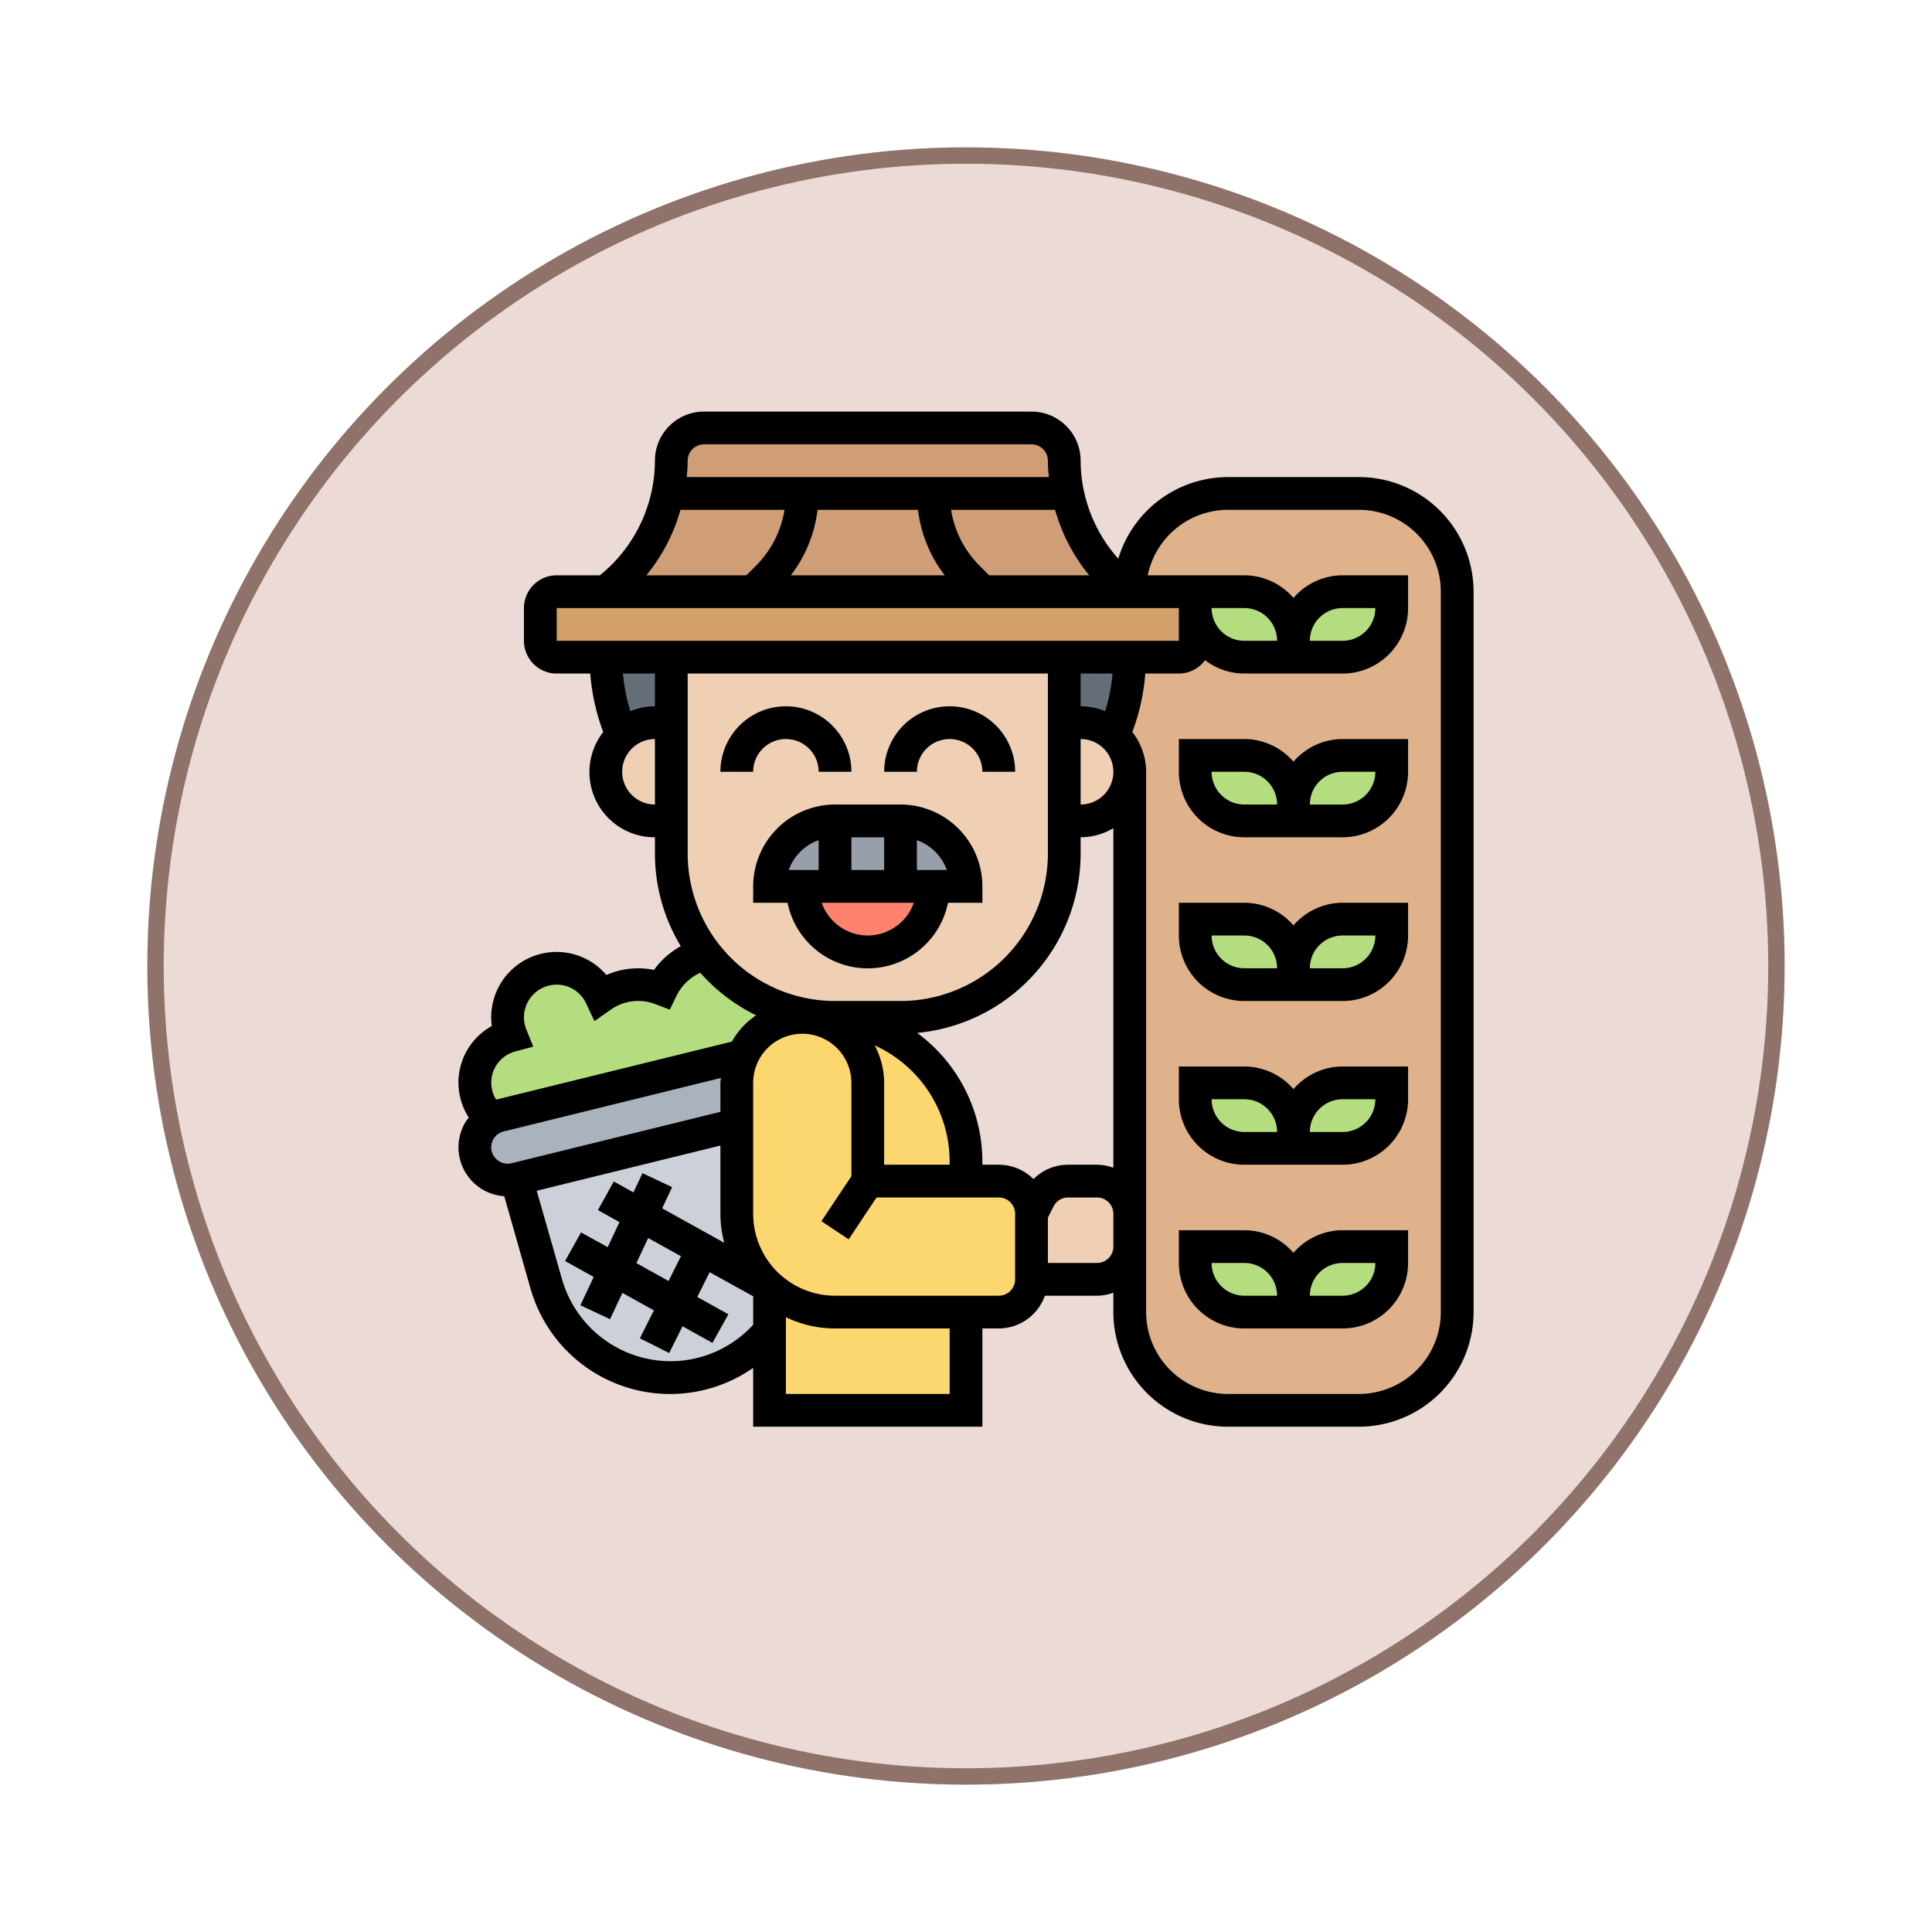 <svg xmlns="http://www.w3.org/2000/svg" xmlns:xlink="http://www.w3.org/1999/xlink" width="118" height="118" viewBox="0 0 118 118">
  <defs>
    <filter id="Ellipse_12115" x="0" y="0" width="118" height="118" filterUnits="userSpaceOnUse">
      <feOffset dy="3" input="SourceAlpha"/>
      <feGaussianBlur stdDeviation="3" result="blur"/>
      <feFlood flood-opacity="0.161"/>
      <feComposite operator="in" in2="blur"/>
      <feComposite in="SourceGraphic"/>
    </filter>
  </defs>
  <g id="Group_1182212" data-name="Group 1182212" transform="translate(-745.781 -3846)">
    <g id="Group_1181949" data-name="Group 1181949" transform="translate(-54 1303)">
      <g transform="matrix(1, 0, 0, 1, 799.78, 2543)" filter="url(#Ellipse_12115)">
        <g id="Ellipse_12115-2" data-name="Ellipse 12115" transform="translate(9 6)" fill="#ebdad5" stroke="#8f726a" stroke-width="1">
          <circle cx="50" cy="50" r="50" stroke="none"/>
          <circle cx="50" cy="50" r="49.5" fill="none"/>
        </g>
      </g>
    </g>
    <g id="cultivation_4496263" transform="translate(773.782 3871.138)">
      <g id="Group_1198136" data-name="Group 1198136">
        <g id="Group_1198109" data-name="Group 1198109">
          <path id="Path_1065309" data-name="Path 1065309" d="M17,49a5.985,5.985,0,0,0,2,4.47v2.69A7.875,7.875,0,0,1,5.37,53.28L3.53,46.87,17,43.55Z" fill="#ccd1d9"/>
        </g>
        <g id="Group_1198110" data-name="Group 1198110">
          <path id="Path_1065310" data-name="Path 1065310" d="M3.53,46.87l-.04.01a2.053,2.053,0,0,1-.49.06,1.99,1.99,0,0,1-1.94-1.52,1.961,1.961,0,0,1,.23-1.51,1.874,1.874,0,0,1,.69-.68A1.833,1.833,0,0,1,2.52,43l14.84-3.66h.01A3.878,3.878,0,0,0,17,41v2.55Z" fill="#aab2bd"/>
        </g>
        <g id="Group_1198111" data-name="Group 1198111">
          <path id="Path_1065311" data-name="Path 1065311" d="M25.66,37.71A8.836,8.836,0,0,1,31,45.81V47H25V41a3.995,3.995,0,0,0-4-4h1.19c.1,0,.2,0,.3.01A8.645,8.645,0,0,1,25.66,37.71Z" fill="#fcd770"/>
        </g>
        <g id="Group_1198112" data-name="Group 1198112">
          <path id="Path_1065312" data-name="Path 1065312" d="M25,47h8a2.006,2.006,0,0,1,2,2v4a2.006,2.006,0,0,1-2,2H23a6,6,0,0,1-6-6V41a3.878,3.878,0,0,1,.37-1.66A3.972,3.972,0,0,1,21,37a3.995,3.995,0,0,1,4,4Z" fill="#fcd770"/>
        </g>
        <g id="Group_1198113" data-name="Group 1198113">
          <path id="Path_1065313" data-name="Path 1065313" d="M19,56.16V53.47A5.971,5.971,0,0,0,23,55h8v6H19Z" fill="#fcd770"/>
        </g>
        <g id="Group_1198114" data-name="Group 1198114">
          <path id="Path_1065314" data-name="Path 1065314" d="M55,5H47a6,6,0,0,0-6,6h3a1,1,0,0,1,1,1v2a1,1,0,0,1-1,1H41a12.173,12.173,0,0,1-.99,4.78A2.961,2.961,0,0,1,41,22V55a6,6,0,0,0,6,6h8a6,6,0,0,0,6-6V11A6,6,0,0,0,55,5Z" fill="#dfb28b"/>
        </g>
        <g id="Group_1198115" data-name="Group 1198115">
          <path id="Path_1065315" data-name="Path 1065315" d="M57,51v1a3,3,0,0,1-3,3H51V54a3,3,0,0,1,3-3Z" fill="#b4dd7f"/>
        </g>
        <g id="Group_1198116" data-name="Group 1198116">
          <path id="Path_1065316" data-name="Path 1065316" d="M51,54v1H48a3,3,0,0,1-3-3V51h3A3,3,0,0,1,51,54Z" fill="#b4dd7f"/>
        </g>
        <g id="Group_1198117" data-name="Group 1198117">
          <path id="Path_1065317" data-name="Path 1065317" d="M51,44v1H48a3,3,0,0,1-3-3V41h3A3,3,0,0,1,51,44Z" fill="#b4dd7f"/>
        </g>
        <g id="Group_1198118" data-name="Group 1198118">
          <path id="Path_1065318" data-name="Path 1065318" d="M57,41v1a3,3,0,0,1-3,3H51V44a3,3,0,0,1,3-3Z" fill="#b4dd7f"/>
        </g>
        <g id="Group_1198119" data-name="Group 1198119">
          <path id="Path_1065319" data-name="Path 1065319" d="M57,31v1a3,3,0,0,1-3,3H51V34a3,3,0,0,1,3-3Z" fill="#b4dd7f"/>
        </g>
        <g id="Group_1198120" data-name="Group 1198120">
          <path id="Path_1065320" data-name="Path 1065320" d="M51,34v1H48a3,3,0,0,1-3-3V31h3A3,3,0,0,1,51,34Z" fill="#b4dd7f"/>
        </g>
        <g id="Group_1198121" data-name="Group 1198121">
          <path id="Path_1065321" data-name="Path 1065321" d="M51,24v1H48a3,3,0,0,1-3-3V21h3A3,3,0,0,1,51,24Z" fill="#b4dd7f"/>
        </g>
        <g id="Group_1198122" data-name="Group 1198122">
          <path id="Path_1065322" data-name="Path 1065322" d="M57,21v1a3,3,0,0,1-3,3H51V24a3,3,0,0,1,3-3Z" fill="#b4dd7f"/>
        </g>
        <g id="Group_1198123" data-name="Group 1198123">
          <path id="Path_1065323" data-name="Path 1065323" d="M57,11v1a3,3,0,0,1-3,3H51V14a3,3,0,0,1,3-3Z" fill="#b4dd7f"/>
        </g>
        <g id="Group_1198124" data-name="Group 1198124">
          <path id="Path_1065324" data-name="Path 1065324" d="M51,14v1H48a3,3,0,0,1-3-3V11h3A3,3,0,0,1,51,14Z" fill="#b4dd7f"/>
        </g>
        <g id="Group_1198125" data-name="Group 1198125">
          <path id="Path_1065325" data-name="Path 1065325" d="M2.52,43a1.833,1.833,0,0,0-.54.23v-.01A3,3,0,0,1,1,41a2.974,2.974,0,0,1,2.22-2.88,2.995,2.995,0,0,1,5.49-2.39A3.952,3.952,0,0,1,11,35a3.887,3.887,0,0,1,1.41.27,4.013,4.013,0,0,1,2.67-2.16h.01a10.006,10.006,0,0,0,7.4,3.88v.02c-.1-.01-.2-.01-.3-.01H21a3.972,3.972,0,0,0-3.63,2.34h-.01Z" fill="#b4dd7f"/>
        </g>
        <g id="Group_1198126" data-name="Group 1198126">
          <path id="Path_1065326" data-name="Path 1065326" d="M41,11H9a9.894,9.894,0,0,0,2.94-3.53A9.907,9.907,0,0,0,13,3a2.006,2.006,0,0,1,2-2H35a1.955,1.955,0,0,1,1.41.59A1.955,1.955,0,0,1,37,3,9.993,9.993,0,0,0,41,11Z" fill="#cf9e76"/>
        </g>
        <g id="Group_1198127" data-name="Group 1198127">
          <path id="Path_1065327" data-name="Path 1065327" d="M45,12v2a1,1,0,0,1-1,1H6a1,1,0,0,1-1-1V12a1,1,0,0,1,1-1H44A1,1,0,0,1,45,12Z" fill="#d3a06c"/>
        </g>
        <g id="Group_1198128" data-name="Group 1198128">
          <path id="Path_1065328" data-name="Path 1065328" d="M37,15h4a12.173,12.173,0,0,1-.99,4.78A2.98,2.98,0,0,0,38,19H37Z" fill="#656d78"/>
        </g>
        <g id="Group_1198129" data-name="Group 1198129">
          <path id="Path_1065329" data-name="Path 1065329" d="M13,15v4H12a2.98,2.98,0,0,0-2.01.78A11.963,11.963,0,0,1,9,15Z" fill="#656d78"/>
        </g>
        <g id="Group_1198130" data-name="Group 1198130">
          <path id="Path_1065330" data-name="Path 1065330" d="M41,49v2a2.006,2.006,0,0,1-2,2H35V49l.45-.89A2,2,0,0,1,37.24,47H39A2.006,2.006,0,0,1,41,49Z" fill="#f0d0b4"/>
        </g>
        <g id="Group_1198131" data-name="Group 1198131">
          <path id="Path_1065331" data-name="Path 1065331" d="M40.01,19.78A2.961,2.961,0,0,1,41,22a3,3,0,0,1-3,3H37V19h1a2.98,2.98,0,0,1,2.01.78Z" fill="#f0d0b4"/>
        </g>
        <g id="Group_1198132" data-name="Group 1198132">
          <path id="Path_1065332" data-name="Path 1065332" d="M37,25v2A10,10,0,0,1,27,37H23c-.17,0-.34,0-.51-.01A10.018,10.018,0,0,1,13,27V15H37V25Z" fill="#f0d0b4"/>
        </g>
        <g id="Group_1198133" data-name="Group 1198133">
          <path id="Path_1065333" data-name="Path 1065333" d="M13,19v6H12a3,3,0,0,1-3-3,3.013,3.013,0,0,1,3-3Z" fill="#f0d0b4"/>
        </g>
        <g id="Group_1198134" data-name="Group 1198134">
          <path id="Path_1065334" data-name="Path 1065334" d="M21,29h8a4,4,0,0,1-8,0Z" fill="#ff826e"/>
        </g>
        <g id="Group_1198135" data-name="Group 1198135">
          <path id="Path_1065335" data-name="Path 1065335" d="M29,29H19a3.995,3.995,0,0,1,4-4h4a4,4,0,0,1,4,4Z" fill="#969faa"/>
        </g>
      </g>
      <g id="Group_1198137" data-name="Group 1198137">
        <path id="Path_1065336" data-name="Path 1065336" d="M27,24H23a5.006,5.006,0,0,0-5,5v1h2.1a5,5,0,0,0,9.8,0H32V29A5.006,5.006,0,0,0,27,24Zm2.829,4H28V26.176A3.01,3.01,0,0,1,29.829,28ZM24,26h2v2H24Zm-2,.176V28H20.171A3.015,3.015,0,0,1,22,26.176ZM25,32a3,3,0,0,1-2.816-2h5.631A2.994,2.994,0,0,1,25,32Z"/>
        <path id="Path_1065337" data-name="Path 1065337" d="M20,20a2,2,0,0,1,2,2h2a4,4,0,0,0-8,0h2A2,2,0,0,1,20,20Z"/>
        <path id="Path_1065338" data-name="Path 1065338" d="M30,20a2,2,0,0,1,2,2h2a4,4,0,0,0-8,0h2A2,2,0,0,1,30,20Z"/>
        <path id="Path_1065339" data-name="Path 1065339" d="M55,4H47a7.01,7.01,0,0,0-6.7,4.985A9.036,9.036,0,0,1,38,3a3,3,0,0,0-3-3H15a3,3,0,0,0-3,3,9.038,9.038,0,0,1-3.364,7H6a2,2,0,0,0-2,2v2a2,2,0,0,0,2,2H8.05a12.943,12.943,0,0,0,.793,3.572A3.979,3.979,0,0,0,12,26v1a10.917,10.917,0,0,0,1.58,5.651A4.981,4.981,0,0,0,11.944,34.1a4.862,4.862,0,0,0-2.911.311A3.991,3.991,0,0,0,2,37a3.871,3.871,0,0,0,.036.528A3.947,3.947,0,0,0,.631,43.122a3.218,3.218,0,0,0-.2.273,2.991,2.991,0,0,0,2.367,4.527L4.4,53.557A8.863,8.863,0,0,0,18,58.407V62H32V56h1a3,3,0,0,0,2.816-2H39a2.966,2.966,0,0,0,1-.184V55a7.008,7.008,0,0,0,7,7h8a7.008,7.008,0,0,0,7-7V11A7.008,7.008,0,0,0,55,4ZM38.523,10H32.414l-.586-.586A6.194,6.194,0,0,1,30.087,6H36.44A11.084,11.084,0,0,0,38.523,10ZM28.067,6A8.143,8.143,0,0,0,29.7,10H20.3a8.152,8.152,0,0,0,1.633-4ZM15,2H35a1,1,0,0,1,1,1c0,.336.029.668.059,1H13.941c.031-.332.059-.664.059-1a1,1,0,0,1,1-1ZM13.561,6h6.353a6.2,6.2,0,0,1-1.742,3.414L17.586,10H11.477A11.07,11.07,0,0,0,13.561,6ZM6,12H44v2H6ZM35.12,46.879A2.99,2.99,0,0,0,33,46H32v-.192a9.776,9.776,0,0,0-3.982-7.859A11.013,11.013,0,0,0,38,27V26a3.959,3.959,0,0,0,2-.556v20.74A2.962,2.962,0,0,0,39,46H37.236A2.981,2.981,0,0,0,35.12,46.879Zm-9.7-8.168A7.791,7.791,0,0,1,30,45.808V46H26V41a4.942,4.942,0,0,0-.577-2.288ZM14,16H36V27a9.01,9.01,0,0,1-9,9H23a9.01,9.01,0,0,1-9-9Zm24,8V20a2,2,0,0,1,0,4Zm1.5-5.7A3.987,3.987,0,0,0,38,18V16h1.949A10.867,10.867,0,0,1,39.5,18.3ZM12,16v2a3.968,3.968,0,0,0-1.5.3,10.939,10.939,0,0,1-.452-2.3Zm-2,6a2,2,0,0,1,2-2v4A2,2,0,0,1,10,22ZM3.482,39.08l1.086-.294-.42-1.044A1.979,1.979,0,0,1,4,37a2,2,0,0,1,2-2,1.98,1.98,0,0,1,1.8,1.154l.506,1.075.973-.683a2.892,2.892,0,0,1,2.774-.343l.855.323.4-.824a3,3,0,0,1,1.462-1.428,11.049,11.049,0,0,0,3.41,2.6,5.074,5.074,0,0,0-.717.59,4.974,4.974,0,0,0-.762,1.015L2.3,42.024A1.968,1.968,0,0,1,3.482,39.08Zm-1.451,6.1a.991.991,0,0,1,.113-.757.977.977,0,0,1,.612-.454L16.029,40.7C16.023,40.8,16,40.9,16,41v1.77L3.242,45.909a1.01,1.01,0,0,1-1.211-.727ZM12.946,58a6.912,6.912,0,0,1-6.617-4.991L4.78,47.59,16,44.828V49a6.969,6.969,0,0,0,.235,1.768l-3.794-2.106.61-1.295-1.81-.852-.553,1.174-1.2-.666-.97,1.748,1.318.732-.72,1.53-1.63-.9-.972,1.748,1.748.971-.814,1.729,1.81.852.756-1.607,1.923,1.068L11.081,56.6l1.789.9.817-1.634,1.827,1.015.972-1.748-1.9-1.057.756-1.512L18,54.033v1.74A6.853,6.853,0,0,1,12.946,58Zm.643-6.415L12.833,53.1l-1.965-1.092.72-1.531ZM30,60H20V55.314A6.938,6.938,0,0,0,23,56h7Zm4-7a1,1,0,0,1-1,1H23a5.006,5.006,0,0,1-5-5V41a3,3,0,0,1,3-3h.011A3,3,0,0,1,24,41v5.7l-1.831,2.748,1.664,1.109L25.535,48H33a1,1,0,0,1,1,1Zm5-1H36V49.236l.342-.684a1,1,0,0,1,.9-.552H39a1,1,0,0,1,1,1v2A1,1,0,0,1,39,52Zm21,3a5.006,5.006,0,0,1-5,5H47a5.006,5.006,0,0,1-5-5V22a3.965,3.965,0,0,0-.843-2.428A12.942,12.942,0,0,0,41.95,16H44a1.993,1.993,0,0,0,1.6-.817A3.96,3.96,0,0,0,48,16h6a4,4,0,0,0,4-4V10H54a3.975,3.975,0,0,0-3,1.382A3.975,3.975,0,0,0,48,10H42.1A5.009,5.009,0,0,1,47,6h8a5.006,5.006,0,0,1,5,5ZM46,12h2a2,2,0,0,1,2,2H48A2,2,0,0,1,46,12Zm6,2a2,2,0,0,1,2-2h2a2,2,0,0,1-2,2Z"/>
        <path id="Path_1065340" data-name="Path 1065340" d="M51,51.382A3.975,3.975,0,0,0,48,50H44v2a4,4,0,0,0,4,4h6a4,4,0,0,0,4-4V50H54A3.975,3.975,0,0,0,51,51.382ZM48,54a2,2,0,0,1-2-2h2a2,2,0,0,1,2,2Zm6,0H52a2,2,0,0,1,2-2h2A2,2,0,0,1,54,54Z"/>
        <path id="Path_1065341" data-name="Path 1065341" d="M51,41.382A3.975,3.975,0,0,0,48,40H44v2a4,4,0,0,0,4,4h6a4,4,0,0,0,4-4V40H54A3.975,3.975,0,0,0,51,41.382ZM48,44a2,2,0,0,1-2-2h2a2,2,0,0,1,2,2Zm6,0H52a2,2,0,0,1,2-2h2A2,2,0,0,1,54,44Z"/>
        <path id="Path_1065342" data-name="Path 1065342" d="M51,31.382A3.975,3.975,0,0,0,48,30H44v2a4,4,0,0,0,4,4h6a4,4,0,0,0,4-4V30H54A3.975,3.975,0,0,0,51,31.382ZM48,34a2,2,0,0,1-2-2h2a2,2,0,0,1,2,2Zm6,0H52a2,2,0,0,1,2-2h2A2,2,0,0,1,54,34Z"/>
        <path id="Path_1065343" data-name="Path 1065343" d="M51,21.382A3.975,3.975,0,0,0,48,20H44v2a4,4,0,0,0,4,4h6a4,4,0,0,0,4-4V20H54A3.975,3.975,0,0,0,51,21.382ZM48,24a2,2,0,0,1-2-2h2a2,2,0,0,1,2,2Zm6,0H52a2,2,0,0,1,2-2h2A2,2,0,0,1,54,24Z"/>
      </g>
    </g>
  </g>
</svg>
